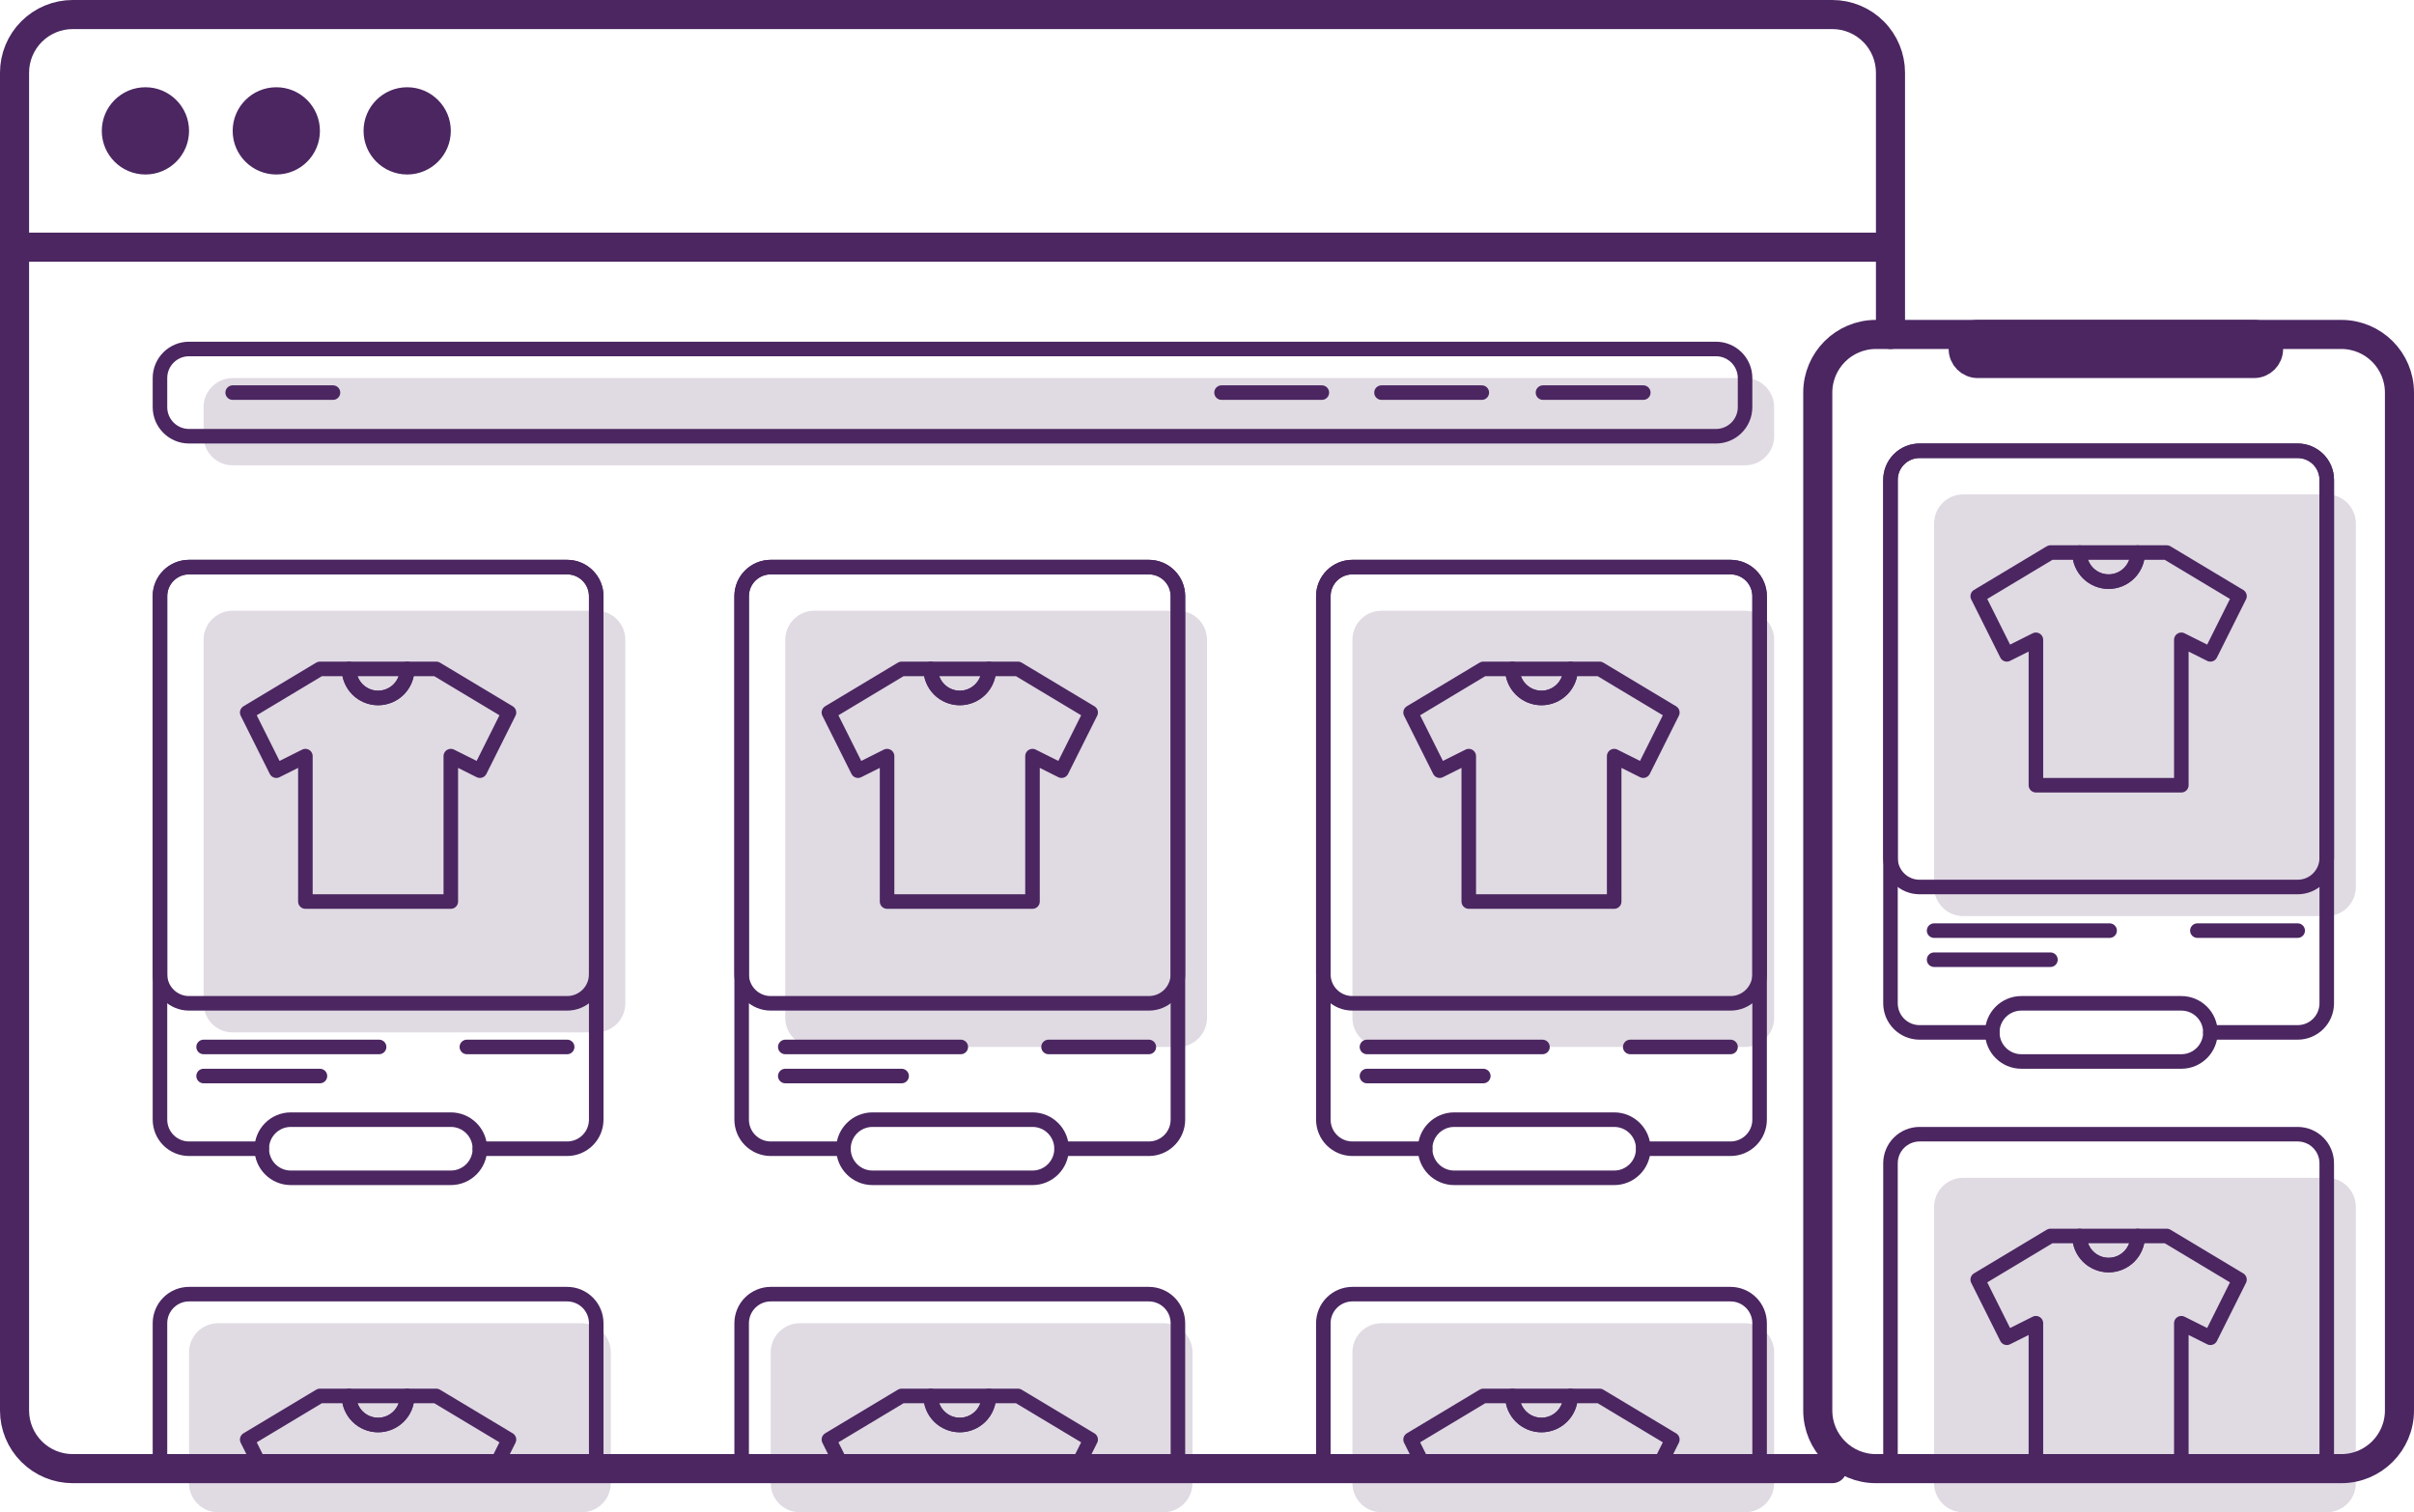 <svg width="166" height="104" viewBox="0 0 166 104" fill="none" xmlns="http://www.w3.org/2000/svg">
<path d="M41 42H16C14.895 42 14 42.895 14 44V69C14 70.105 14.895 71 16 71H41C42.105 71 43 70.105 43 69V44C43 42.895 42.105 42 41 42Z" fill="#E0DAE3"/>
<path d="M40 91H15C13.895 91 13 91.895 13 93V102C13 103.105 13.895 104 15 104H40C41.105 104 42 103.105 42 102V93C42 91.895 41.105 91 40 91Z" fill="#E0DAE3"/>
<path d="M81 42H56C54.895 42 54 42.895 54 44V70C54 71.105 54.895 72 56 72H81C82.105 72 83 71.105 83 70V44C83 42.895 82.105 42 81 42Z" fill="#E0DAE3"/>
<path d="M120 42H95C93.895 42 93 42.895 93 44V70C93 71.105 93.895 72 95 72H120C121.105 72 122 71.105 122 70V44C122 42.895 121.105 42 120 42Z" fill="#E0DAE3"/>
<path d="M120 26H16C14.895 26 14 26.895 14 28V30C14 31.105 14.895 32 16 32H120C121.105 32 122 31.105 122 30V28C122 26.895 121.105 26 120 26Z" fill="#E0DAE3"/>
<path d="M129 17H1" stroke="#4B2661" stroke-width="2" stroke-linecap="round" stroke-linejoin="round"/>
<path d="M10 12C11.657 12 13 10.657 13 9C13 7.343 11.657 6 10 6C8.343 6 7 7.343 7 9C7 10.657 8.343 12 10 12Z" fill="#4B2661"/>
<path d="M19 12C20.657 12 22 10.657 22 9C22 7.343 20.657 6 19 6C17.343 6 16 7.343 16 9C16 10.657 17.343 12 19 12Z" fill="#4B2661"/>
<path d="M28 12C29.657 12 31 10.657 31 9C31 7.343 29.657 6 28 6C26.343 6 25 7.343 25 9C25 10.657 26.343 12 28 12Z" fill="#4B2661"/>
<path d="M39 39H13C11.895 39 11 39.895 11 41V67C11 68.105 11.895 69 13 69H39C40.105 69 41 68.105 41 67V41C41 39.895 40.105 39 39 39Z" stroke="#4B2661" stroke-linecap="round" stroke-linejoin="round"/>
<path d="M18 79H13C12.47 79 11.961 78.789 11.586 78.414C11.211 78.039 11 77.53 11 77V41C11 40.47 11.211 39.961 11.586 39.586C11.961 39.211 12.47 39 13 39H39C39.53 39 40.039 39.211 40.414 39.586C40.789 39.961 41 40.47 41 41V77C41 77.53 40.789 78.039 40.414 78.414C40.039 78.789 39.53 79 39 79H33" stroke="#4B2661" stroke-linecap="round" stroke-linejoin="round"/>
<path d="M14 72H26.069" stroke="#4B2661" stroke-linecap="round" stroke-linejoin="round"/>
<path d="M14 74H22" stroke="#4B2661" stroke-linecap="round" stroke-linejoin="round"/>
<path d="M32.104 72H39.001" stroke="#4B2661" stroke-linecap="round" stroke-linejoin="round"/>
<path d="M35 49L33 53L31 52V62H21V52L19 53L17 49L22 46H24C24 46.53 24.211 47.039 24.586 47.414C24.961 47.789 25.47 48 26 48C26.53 48 27.039 47.789 27.414 47.414C27.789 47.039 28 46.53 28 46H30L35 49Z" stroke="#4B2661" stroke-linecap="round" stroke-linejoin="round"/>
<path d="M28 46C28 46.53 27.789 47.039 27.414 47.414C27.039 47.789 26.53 48 26 48C25.47 48 24.961 47.789 24.586 47.414C24.211 47.039 24 46.53 24 46H28Z" stroke="#4B2661" stroke-linecap="round" stroke-linejoin="round"/>
<path d="M31 77H20C18.895 77 18 77.895 18 79C18 80.105 18.895 81 20 81H31C32.105 81 33 80.105 33 79C33 77.895 32.105 77 31 77Z" stroke="#4B2661" stroke-linecap="round" stroke-linejoin="round"/>
<path d="M160 34H135C133.895 34 133 34.895 133 36V61C133 62.105 133.895 63 135 63H160C161.105 63 162 62.105 162 61V36C162 34.895 161.105 34 160 34Z" fill="#E0DAE3"/>
<path d="M158 31H132C130.895 31 130 31.895 130 33V59C130 60.105 130.895 61 132 61H158C159.105 61 160 60.105 160 59V33C160 31.895 159.105 31 158 31Z" stroke="#4B2661" stroke-linecap="round" stroke-linejoin="round"/>
<path d="M137 71H132C131.47 71 130.961 70.789 130.586 70.414C130.211 70.039 130 69.53 130 69V33C130 32.47 130.211 31.961 130.586 31.586C130.961 31.211 131.47 31 132 31H158C158.53 31 159.039 31.211 159.414 31.586C159.789 31.961 160 32.47 160 33V69C160 69.53 159.789 70.039 159.414 70.414C159.039 70.789 158.53 71 158 71H152" stroke="#4B2661" stroke-linecap="round" stroke-linejoin="round"/>
<path d="M133 64H145.069" stroke="#4B2661" stroke-linecap="round" stroke-linejoin="round"/>
<path d="M133 66H141" stroke="#4B2661" stroke-linecap="round" stroke-linejoin="round"/>
<path d="M151.104 64H158.001" stroke="#4B2661" stroke-linecap="round" stroke-linejoin="round"/>
<path d="M154 41L152 45L150 44V54H140V44L138 45L136 41L141 38H143C143 38.53 143.211 39.039 143.586 39.414C143.961 39.789 144.47 40 145 40C145.53 40 146.039 39.789 146.414 39.414C146.789 39.039 147 38.53 147 38H149L154 41Z" stroke="#4B2661" stroke-linecap="round" stroke-linejoin="round"/>
<path d="M147 38C147 38.53 146.789 39.039 146.414 39.414C146.039 39.789 145.53 40 145 40C144.47 40 143.961 39.789 143.586 39.414C143.211 39.039 143 38.53 143 38H147Z" stroke="#4B2661" stroke-linecap="round" stroke-linejoin="round"/>
<path d="M150 69H139C137.895 69 137 69.895 137 71C137 72.105 137.895 73 139 73H150C151.105 73 152 72.105 152 71C152 69.895 151.105 69 150 69Z" stroke="#4B2661" stroke-linecap="round" stroke-linejoin="round"/>
<path d="M160 81H135C133.895 81 133 81.895 133 83V102C133 103.105 133.895 104 135 104H160C161.105 104 162 103.105 162 102V83C162 81.895 161.105 81 160 81Z" fill="#E0DAE3"/>
<path d="M130 101V80C130 79.47 130.211 78.961 130.586 78.586C130.961 78.211 131.47 78 132 78H158C158.53 78 159.039 78.211 159.414 78.586C159.789 78.961 160 79.47 160 80V101" stroke="#4B2661" stroke-linecap="round" stroke-linejoin="round"/>
<path d="M154 88L152 92L150 91V101H140V91L138 92L136 88L141 85H143C143 85.53 143.211 86.039 143.586 86.414C143.961 86.789 144.47 87 145 87C145.53 87 146.039 86.789 146.414 86.414C146.789 86.039 147 85.53 147 85H149L154 88Z" stroke="#4B2661" stroke-linecap="round" stroke-linejoin="round"/>
<path d="M147 85C147 85.53 146.789 86.039 146.414 86.414C146.039 86.789 145.53 87 145 87C144.47 87 143.961 86.789 143.586 86.414C143.211 86.039 143 85.53 143 85H147Z" stroke="#4B2661" stroke-linecap="round" stroke-linejoin="round"/>
<path d="M11 101V91C11 90.47 11.211 89.961 11.586 89.586C11.961 89.211 12.47 89 13 89H39C39.53 89 40.039 89.211 40.414 89.586C40.789 89.961 41 90.47 41 91V101" stroke="#4B2661" stroke-linecap="round" stroke-linejoin="round"/>
<path d="M18 101L17 99L22 96H24C24 96.53 24.211 97.039 24.586 97.414C24.961 97.789 25.47 98 26 98C26.53 98 27.039 97.789 27.414 97.414C27.789 97.039 28 96.53 28 96H30L35 99L34 101" stroke="#4B2661" stroke-linecap="round" stroke-linejoin="round"/>
<path d="M28 96C28 96.53 27.789 97.039 27.414 97.414C27.039 97.789 26.53 98 26 98C25.47 98 24.961 97.789 24.586 97.414C24.211 97.039 24 96.53 24 96H28Z" stroke="#4B2661" stroke-linecap="round" stroke-linejoin="round"/>
<path d="M80 91H55C53.895 91 53 91.895 53 93V102C53 103.105 53.895 104 55 104H80C81.105 104 82 103.105 82 102V93C82 91.895 81.105 91 80 91Z" fill="#E0DAE3"/>
<path d="M51 101V91C51 90.47 51.211 89.961 51.586 89.586C51.961 89.211 52.47 89 53 89H79C79.53 89 80.039 89.211 80.414 89.586C80.789 89.961 81 90.47 81 91V101" stroke="#4B2661" stroke-linecap="round" stroke-linejoin="round"/>
<path d="M58 101L57 99L62 96H64C64 96.53 64.211 97.039 64.586 97.414C64.961 97.789 65.47 98 66 98C66.53 98 67.039 97.789 67.414 97.414C67.789 97.039 68 96.53 68 96H70L75 99L74 101" stroke="#4B2661" stroke-linecap="round" stroke-linejoin="round"/>
<path d="M68 96C68 96.53 67.789 97.039 67.414 97.414C67.039 97.789 66.53 98 66 98C65.47 98 64.961 97.789 64.586 97.414C64.211 97.039 64 96.53 64 96H68Z" stroke="#4B2661" stroke-linecap="round" stroke-linejoin="round"/>
<path d="M120 91H95C93.895 91 93 91.895 93 93V102C93 103.105 93.895 104 95 104H120C121.105 104 122 103.105 122 102V93C122 91.895 121.105 91 120 91Z" fill="#E0DAE3"/>
<path d="M91 101V91C91 90.47 91.211 89.961 91.586 89.586C91.961 89.211 92.47 89 93 89H119C119.53 89 120.039 89.211 120.414 89.586C120.789 89.961 121 90.47 121 91V101" stroke="#4B2661" stroke-linecap="round" stroke-linejoin="round"/>
<path d="M98 101L97 99L102 96H104C104 96.53 104.211 97.039 104.586 97.414C104.961 97.789 105.47 98 106 98C106.53 98 107.039 97.789 107.414 97.414C107.789 97.039 108 96.53 108 96H110L115 99L114 101" stroke="#4B2661" stroke-linecap="round" stroke-linejoin="round"/>
<path d="M108 96C108 96.53 107.789 97.039 107.414 97.414C107.039 97.789 106.53 98 106 98C105.47 98 104.961 97.789 104.586 97.414C104.211 97.039 104 96.53 104 96H108Z" stroke="#4B2661" stroke-linecap="round" stroke-linejoin="round"/>
<path d="M79 39H53C51.895 39 51 39.895 51 41V67C51 68.105 51.895 69 53 69H79C80.105 69 81 68.105 81 67V41C81 39.895 80.105 39 79 39Z" stroke="#4B2661" stroke-linecap="round" stroke-linejoin="round"/>
<path d="M58 79H53C52.47 79 51.961 78.789 51.586 78.414C51.211 78.039 51 77.53 51 77V41C51 40.47 51.211 39.961 51.586 39.586C51.961 39.211 52.47 39 53 39H79C79.53 39 80.039 39.211 80.414 39.586C80.789 39.961 81 40.47 81 41V77C81 77.53 80.789 78.039 80.414 78.414C80.039 78.789 79.53 79 79 79H73" stroke="#4B2661" stroke-linecap="round" stroke-linejoin="round"/>
<path d="M54 72H66.069" stroke="#4B2661" stroke-linecap="round" stroke-linejoin="round"/>
<path d="M54 74H62" stroke="#4B2661" stroke-linecap="round" stroke-linejoin="round"/>
<path d="M72.104 72H79.001" stroke="#4B2661" stroke-linecap="round" stroke-linejoin="round"/>
<path d="M75 49L73 53L71 52V62H61V52L59 53L57 49L62 46H64C64 46.53 64.211 47.039 64.586 47.414C64.961 47.789 65.47 48 66 48C66.53 48 67.039 47.789 67.414 47.414C67.789 47.039 68 46.53 68 46H70L75 49Z" stroke="#4B2661" stroke-linecap="round" stroke-linejoin="round"/>
<path d="M68 46C68 46.53 67.789 47.039 67.414 47.414C67.039 47.789 66.53 48 66 48C65.47 48 64.961 47.789 64.586 47.414C64.211 47.039 64 46.53 64 46H68Z" stroke="#4B2661" stroke-linecap="round" stroke-linejoin="round"/>
<path d="M71 77H60C58.895 77 58 77.895 58 79C58 80.105 58.895 81 60 81H71C72.105 81 73 80.105 73 79C73 77.895 72.105 77 71 77Z" stroke="#4B2661" stroke-linecap="round" stroke-linejoin="round"/>
<path d="M119 39H93C91.895 39 91 39.895 91 41V67C91 68.105 91.895 69 93 69H119C120.105 69 121 68.105 121 67V41C121 39.895 120.105 39 119 39Z" stroke="#4B2661" stroke-linecap="round" stroke-linejoin="round"/>
<path d="M98 79H93C92.47 79 91.961 78.789 91.586 78.414C91.211 78.039 91 77.53 91 77V41C91 40.47 91.211 39.961 91.586 39.586C91.961 39.211 92.47 39 93 39H119C119.53 39 120.039 39.211 120.414 39.586C120.789 39.961 121 40.47 121 41V77C121 77.53 120.789 78.039 120.414 78.414C120.039 78.789 119.53 79 119 79H113" stroke="#4B2661" stroke-linecap="round" stroke-linejoin="round"/>
<path d="M94 72H106.069" stroke="#4B2661" stroke-linecap="round" stroke-linejoin="round"/>
<path d="M94 74H102" stroke="#4B2661" stroke-linecap="round" stroke-linejoin="round"/>
<path d="M112.104 72H119.001" stroke="#4B2661" stroke-linecap="round" stroke-linejoin="round"/>
<path d="M115 49L113 53L111 52V62H101V52L99 53L97 49L102 46H104C104 46.53 104.211 47.039 104.586 47.414C104.961 47.789 105.47 48 106 48C106.53 48 107.039 47.789 107.414 47.414C107.789 47.039 108 46.53 108 46H110L115 49Z" stroke="#4B2661" stroke-linecap="round" stroke-linejoin="round"/>
<path d="M108 46C108 46.53 107.789 47.039 107.414 47.414C107.039 47.789 106.53 48 106 48C105.47 48 104.961 47.789 104.586 47.414C104.211 47.039 104 46.53 104 46H108Z" stroke="#4B2661" stroke-linecap="round" stroke-linejoin="round"/>
<path d="M111 77H100C98.895 77 98 77.895 98 79C98 80.105 98.895 81 100 81H111C112.105 81 113 80.105 113 79C113 77.895 112.105 77 111 77Z" stroke="#4B2661" stroke-linecap="round" stroke-linejoin="round"/>
<path d="M118 24H13C11.895 24 11 24.895 11 26V28C11 29.105 11.895 30 13 30H118C119.105 30 120 29.105 120 28V26C120 24.895 119.105 24 118 24Z" stroke="#4B2661" stroke-linecap="round" stroke-linejoin="round"/>
<path d="M16 27H22.897" stroke="#4B2661" stroke-linecap="round" stroke-linejoin="round"/>
<path d="M106.104 27H113.001" stroke="#4B2661" stroke-linecap="round" stroke-linejoin="round"/>
<path d="M95 27H101.897" stroke="#4B2661" stroke-linecap="round" stroke-linejoin="round"/>
<path d="M84 27H90.897" stroke="#4B2661" stroke-linecap="round" stroke-linejoin="round"/>
<path d="M130 23V5C130 3.939 129.579 2.922 128.828 2.172C128.078 1.421 127.061 1 126 1H5C3.939 1 2.922 1.421 2.172 2.172C1.421 2.922 1 3.939 1 5V97C1 98.061 1.421 99.078 2.172 99.828C2.922 100.579 3.939 101 5 101H126" stroke="#4B2661" stroke-width="2" stroke-linecap="round" stroke-linejoin="round"/>
<path d="M161 23H129C126.791 23 125 24.791 125 27V97C125 99.209 126.791 101 129 101H161C163.209 101 165 99.209 165 97V27C165 24.791 163.209 23 161 23Z" stroke="#4B2661" stroke-width="2" stroke-linecap="round" stroke-linejoin="round"/>
<path d="M155 23H136C135.448 23 135 23.448 135 24C135 24.552 135.448 25 136 25H155C155.552 25 156 24.552 156 24C156 23.448 155.552 23 155 23Z" stroke="#4B2661" stroke-width="2" stroke-miterlimit="10"/>
</svg>
